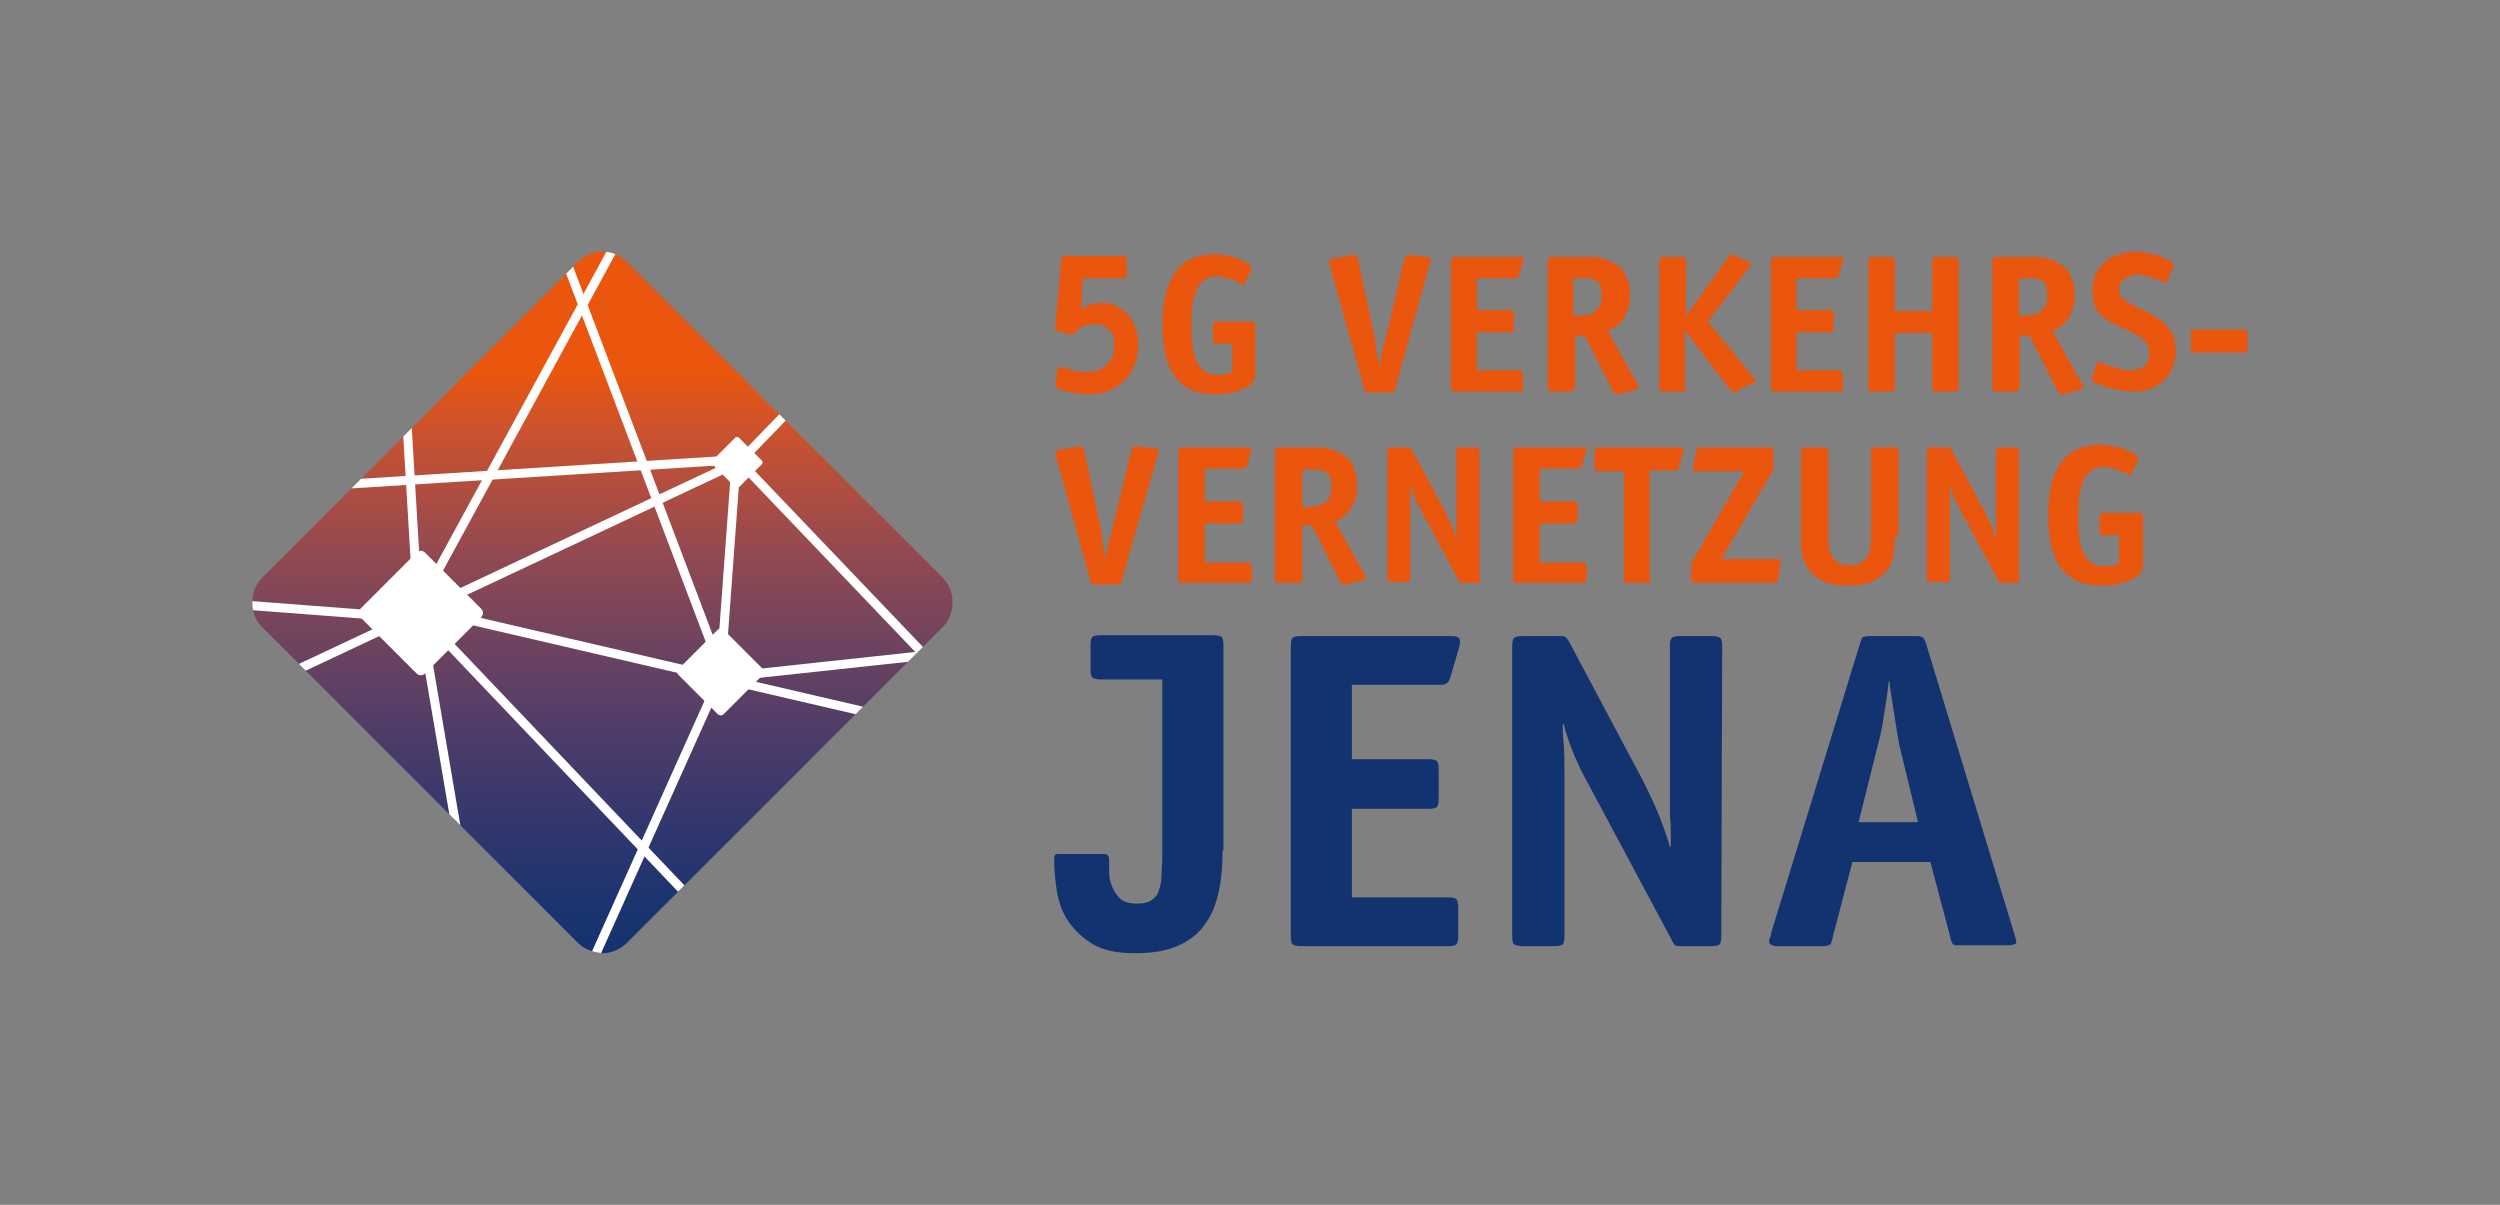 <?xml version="1.0" encoding="UTF-8"?>
<!-- Generator: Adobe Illustrator 25.4.1, SVG Export Plug-In . SVG Version: 6.00 Build 0)  -->
<svg version="1.1" id="Ebene_1" xmlns="http://www.w3.org/2000/svg" xmlns:xlink="http://www.w3.org/1999/xlink" x="0px" y="0px" viewBox="0 0 282.2 136" style="enable-background:new 0 0 282.2 136;" xml:space="preserve">
<rect x="0" y="0" width="282.2" height="136" fill="#808080" stroke="none"/>
<style type="text/css">
	.st0{fill:#133370;}
	.st1{fill:#EA560D;}
	
		.st2{clip-path:url(#SVGID_00000109746090975430258840000001600894991716533172_);fill:url(#SVGID_00000179632909006986803280000005136717958866455689_);}
	.st3{clip-path:url(#SVGID_00000044171832073240082260000009187351560564731810_);fill:#FFFFFF;}
	.st4{clip-path:url(#SVGID_00000096035107606645518780000011427687862834294166_);fill:#FFFFFF;}
	.st5{clip-path:url(#SVGID_00000091017624281275204520000000521735612780808349_);fill:#FFFFFF;}
	.st6{clip-path:url(#SVGID_00000083064950131824948080000005145842913580821890_);fill:none;stroke:#FFFFFF;stroke-width:1.017;}
	.st7{clip-path:url(#SVGID_00000124872429923066390490000016984689900056857754_);fill:none;stroke:#FFFFFF;stroke-width:1.017;}
	.st8{clip-path:url(#SVGID_00000163072561344486630720000011500281226347151031_);fill:none;stroke:#FFFFFF;stroke-width:1.017;}
	.st9{clip-path:url(#SVGID_00000114036131323358886910000015567380838656905113_);fill:none;stroke:#FFFFFF;stroke-width:1.017;}
	.st10{clip-path:url(#SVGID_00000169536175365850290210000002521926391996090530_);fill:none;stroke:#FFFFFF;stroke-width:1.017;}
	.st11{clip-path:url(#SVGID_00000091715130151574788640000009068654147849707435_);fill:none;stroke:#FFFFFF;stroke-width:1.017;}
	.st12{clip-path:url(#SVGID_00000168086722793838582330000011986884398747119751_);fill:none;stroke:#FFFFFF;stroke-width:1.017;}
	.st13{clip-path:url(#SVGID_00000173863707690590221940000002587003394233184394_);fill:none;stroke:#FFFFFF;stroke-width:1.017;}
	.st14{clip-path:url(#SVGID_00000013905284957749700250000015402158412729346478_);fill:#F18500;}
	.st15{clip-path:url(#SVGID_00000071561443841264718620000009588562409135778966_);fill:none;stroke:#FFFFFF;stroke-width:1.017;}
	.st16{clip-path:url(#SVGID_00000168804976711424906950000016270386949282821309_);fill:none;stroke:#FFFFFF;stroke-width:1.017;}
	.st17{clip-path:url(#SVGID_00000000205375289684421300000012365837690367260555_);fill:none;stroke:#FFFFFF;stroke-width:1.017;}
	.st18{clip-path:url(#SVGID_00000011013630546777990490000016506748695463500673_);fill:none;stroke:#FFFFFF;stroke-width:1.017;}
	.st19{clip-path:url(#SVGID_00000065052936434028957220000011015297478717186717_);fill:none;stroke:#FFFFFF;stroke-width:1.017;}
	.st20{clip-path:url(#SVGID_00000083796377118161170550000009335997005959494553_);fill:none;stroke:#FFFFFF;stroke-width:1.017;}
	.st21{clip-path:url(#SVGID_00000035530681728390209630000017157397202504988066_);fill:none;stroke:#FFFFFF;stroke-width:1.017;}
</style>
<g>
	<path class="st0" d="M138,96c0,1.6-0.1,3.1-0.4,4.5c-0.3,1.4-0.7,2.6-1.5,3.7c-0.7,1.1-1.7,1.9-3,2.5s-2.9,0.9-5,0.9   c-1.9,0-3.5-0.3-4.7-1s-2.1-1.6-2.8-2.6c-0.7-1-1.1-2.2-1.3-3.4c-0.2-1.2-0.3-2.4-0.3-3.5c0-0.3,0-0.5,0.1-0.6s0.2-0.1,0.4-0.1h5.1   c0.4,0,0.6,0.2,0.6,0.7c0,0.3,0,0.7,0,1.3c0,0.5,0.1,1.1,0.3,1.6c0.2,0.5,0.5,1,0.9,1.4s1.1,0.6,1.9,0.6c0.7,0,1.3-0.1,1.7-0.4   s0.7-0.6,0.8-1.1c0.2-0.5,0.3-1,0.3-1.6s0.1-1.3,0.1-2V76.7h-7c-0.4,0-0.7-0.1-0.9-0.2c-0.1-0.1-0.2-0.4-0.2-0.9v-2.8   c0-0.5,0.1-0.8,0.2-0.9s0.4-0.2,0.9-0.2H137c0.4,0,0.7,0.1,0.9,0.2c0.1,0.1,0.2,0.4,0.2,0.9V96H138z"/>
	<path class="st0" d="M164.6,105.7c0,0.5-0.1,0.8-0.2,0.9c-0.1,0.1-0.4,0.2-0.8,0.2h-16.8c-0.4,0-0.7-0.1-0.9-0.2   c-0.1-0.1-0.2-0.4-0.2-0.9V72.9c0-0.5,0.1-0.8,0.2-0.9c0.1-0.1,0.4-0.2,0.9-0.2h16.7c0.5,0,0.8,0,1,0.1s0.3,0.2,0.3,0.5   c0,0.1,0,0.2,0,0.3c0,0.1-0.1,0.2-0.1,0.4l-1,3.4c-0.1,0.4-0.3,0.6-0.5,0.7s-0.5,0.1-0.7,0.1h-9.9v8.4h8.7c0.5,0,0.8,0.1,0.9,0.2   c0.1,0.1,0.2,0.4,0.2,0.9v3.4c0,0.5-0.1,0.8-0.2,0.9c-0.1,0.1-0.4,0.2-0.9,0.2h-8.7v10h10.9c0.5,0,0.8,0.1,0.9,0.2   c0.1,0.1,0.2,0.4,0.2,0.9L164.6,105.7L164.6,105.7z"/>
	<path class="st0" d="M194.3,105.7c0,0.5-0.1,0.8-0.2,0.9c-0.1,0.1-0.4,0.2-0.9,0.2h-3.4c-0.4,0-0.6,0-0.7-0.1s-0.3-0.3-0.4-0.6   l-9.3-17.4c-0.8-1.4-1.4-2.7-1.8-3.7c-0.4-1-0.8-2.1-1.1-3.3h-0.1c0,0.3,0,1.1,0.1,2.2s0.1,2.3,0.1,3.4v18.4c0,0.5-0.1,0.8-0.2,0.9   c-0.1,0.1-0.4,0.2-0.9,0.2h-3.7c-0.4,0-0.7-0.1-0.9-0.2c-0.1-0.1-0.2-0.4-0.2-0.9V72.9c0-0.5,0.1-0.8,0.2-0.9   c0.1-0.1,0.4-0.2,0.9-0.2h4.2c0.4,0,0.6,0,0.7,0.1c0.1,0.1,0.3,0.3,0.4,0.5l8.4,15.8c0.7,1.4,1.3,2.7,1.8,3.9   c0.5,1.3,0.9,2.4,1.2,3.5h0.1c0-0.4,0-0.9,0-1.5s0-1.2-0.1-1.9c0-0.6,0-1.2,0-1.8c0-0.6,0-1.1,0-1.4V72.9c0-0.5,0.1-0.8,0.2-0.9   c0.1-0.1,0.4-0.2,0.9-0.2h3.7c0.4,0,0.7,0.1,0.9,0.2c0.1,0.1,0.2,0.4,0.2,0.9L194.3,105.7L194.3,105.7z"/>
	<path class="st0" d="M206.9,105.7c-0.1,0.5-0.2,0.8-0.3,0.9s-0.4,0.2-0.7,0.2h-5.2c-0.6,0-1-0.2-1-0.5c0-0.1,0-0.3,0.1-0.5   s0.1-0.3,0.1-0.4L210,72.5c0.1-0.3,0.2-0.6,0.3-0.6s0.4-0.1,0.8-0.1h5.3c0.4,0,0.6,0.1,0.7,0.2c0.1,0.1,0.2,0.3,0.3,0.6l10,32.9   c0,0.1,0.1,0.2,0.1,0.4c0.1,0.2,0.1,0.3,0.1,0.4c0,0.2-0.1,0.3-0.3,0.3c-0.2,0.1-0.4,0.1-0.7,0.1h-5.7c-0.3,0-0.5-0.1-0.5-0.2   c-0.1-0.1-0.2-0.4-0.3-0.9l-2.2-8.3h-8.8L206.9,105.7z M214.4,84.1c-0.1-0.5-0.2-1.1-0.3-1.7s-0.2-1.2-0.3-1.9s-0.2-1.3-0.3-1.9   s-0.2-1.2-0.2-1.7h-0.1c-0.1,1.1-0.3,2.3-0.5,3.6c-0.2,1.3-0.4,2.5-0.7,3.5l-2.2,8.8h6.7L214.4,84.1z"/>
</g>
<g>
	<path class="st1" d="M122.1,34.9c0.2-0.1,0.4-0.2,0.7-0.4c0.3-0.2,0.8-0.3,1.5-0.3s1.3,0.1,1.8,0.4s1,0.6,1.3,1   c0.4,0.4,0.6,0.9,0.8,1.5s0.3,1.2,0.3,1.8c0,0.8-0.1,1.5-0.4,2.2c-0.3,0.7-0.6,1.3-1.1,1.8s-1.1,0.9-1.8,1.2   c-0.7,0.3-1.5,0.4-2.4,0.4c-0.4,0-0.8,0-1.2-0.1c-0.4-0.1-0.8-0.1-1.2-0.2c-0.4-0.1-0.7-0.2-0.9-0.3c-0.2-0.1-0.4-0.3-0.4-0.4v-0.1   v-0.1l0.3-1.7c0,0,0-0.1,0.1-0.1l0.1-0.1c0,0,0.2,0,0.4,0.1c0.2,0.1,0.4,0.1,0.7,0.2c0.3,0.1,0.6,0.2,0.9,0.2   c0.3,0.1,0.7,0.1,1,0.1c1.1,0,1.9-0.3,2.4-0.9c0.6-0.6,0.8-1.3,0.8-2.2c0-0.7-0.2-1.3-0.6-1.7s-0.9-0.6-1.7-0.6   c-0.4,0-0.8,0.1-1.1,0.2c-0.3,0.1-0.5,0.3-0.7,0.4c-0.2,0.2-0.3,0.3-0.4,0.4c-0.1,0.1-0.2,0.2-0.3,0.2h-0.1h-0.1l-1.3-0.4   c-0.1,0-0.2-0.1-0.3-0.1c-0.1,0-0.1-0.1-0.1-0.2c0-0.1,0-0.2,0-0.2l0.7-7.5c0-0.2,0.1-0.3,0.1-0.4c0.1,0,0.2-0.1,0.3-0.1h6.5   c0.2,0,0.3,0,0.4,0.1s0.1,0.2,0.1,0.4v1.5c0,0.2,0,0.3-0.1,0.4s-0.2,0.1-0.4,0.1h-4.5L122.1,34.9z"/>
	<path class="st1" d="M141.5,42.8c0,0.2-0.1,0.5-0.4,0.7c-0.3,0.2-0.6,0.4-1.1,0.5c-0.4,0.2-0.9,0.3-1.4,0.4c-0.5,0.1-1,0.1-1.5,0.1   c-1.9,0-3.4-0.6-4.4-1.9c-1-1.3-1.5-3.3-1.5-5.9c0-2.6,0.5-4.6,1.5-6c1-1.4,2.5-2,4.5-2c0.5,0,1,0.1,1.5,0.2s0.9,0.2,1.3,0.4   c0.4,0.1,0.7,0.3,0.9,0.5s0.4,0.3,0.4,0.4s0,0.2-0.1,0.3l-0.7,1.5c-0.1,0.1-0.2,0.2-0.2,0.2s-0.1-0.1-0.3-0.2   c-0.2-0.1-0.4-0.2-0.6-0.3c-0.3-0.1-0.6-0.2-0.9-0.3c-0.3-0.1-0.7-0.2-1.1-0.2c-0.6,0-1,0.1-1.4,0.4c-0.4,0.2-0.7,0.6-0.9,1.1   s-0.4,1.1-0.5,1.7c-0.1,0.7-0.1,1.4-0.1,2.3c0,0.9,0,1.6,0.1,2.3s0.2,1.3,0.5,1.8c0.2,0.5,0.5,0.9,0.9,1.1c0.4,0.3,0.9,0.4,1.5,0.4   c0.4,0,0.8,0,1-0.1c0.3-0.1,0.5-0.2,0.6-0.2v-3.2h-1.7c-0.2,0-0.3,0-0.4-0.1c-0.1-0.1-0.1-0.2-0.1-0.4v-1.5c0-0.2,0-0.3,0.1-0.4   c0.1-0.1,0.2-0.1,0.4-0.1h3.8c0.2,0,0.3,0,0.4,0.1c0.1,0.1,0.1,0.2,0.1,0.4v6H141.5z"/>
	<path class="st1" d="M157.5,43.9c0,0.2-0.1,0.3-0.1,0.3s-0.2,0.1-0.4,0.1h-2.5c-0.2,0-0.3,0-0.4-0.1c-0.1,0-0.1-0.1-0.1-0.3   l-3.9-14c0-0.1-0.1-0.2-0.1-0.2c0-0.1,0-0.2,0-0.2c0-0.1,0-0.1,0.1-0.2c0.1,0,0.2-0.1,0.3-0.1l2.2-0.4h0.1c0,0,0.1,0,0.2,0   c0.1,0,0.1,0,0.2,0.1c0.1,0,0.1,0.2,0.2,0.4l1.9,8.9c0,0.2,0.1,0.4,0.1,0.7s0.1,0.6,0.1,0.9c0.1,0.3,0.1,0.6,0.2,0.9   c0.1,0.3,0.1,0.6,0.1,0.8l0,0c0-0.2,0.1-0.5,0.1-0.8c0.1-0.3,0.1-0.6,0.2-0.9c0.1-0.3,0.1-0.6,0.2-0.9c0.1-0.3,0.1-0.5,0.2-0.7   l2.1-8.9c0.1-0.2,0.1-0.3,0.2-0.4c0.1,0,0.1-0.1,0.2-0.1c0.1,0,0.2,0,0.2,0h0.1l1.9,0.2c0.1,0,0.2,0.1,0.3,0.1s0.1,0.1,0.1,0.2   s0,0.2,0,0.2c0,0.1,0,0.2-0.1,0.2L157.5,43.9z"/>
	<path class="st1" d="M172,43.7c0,0.2,0,0.3-0.1,0.4s-0.2,0.1-0.4,0.1h-7.2c-0.2,0-0.3,0-0.4-0.1c-0.1-0.1-0.1-0.2-0.1-0.4V29.5   c0-0.2,0-0.3,0.1-0.4s0.2-0.1,0.4-0.1h7.2c0.2,0,0.4,0,0.4,0s0.1,0.1,0.1,0.2s0,0.1,0,0.1s0,0.1-0.1,0.2l-0.4,1.5   c0,0.2-0.1,0.3-0.2,0.3c-0.1,0-0.2,0.1-0.3,0.1h-4.3V35h3.7c0.2,0,0.3,0,0.4,0.1c0.1,0.1,0.1,0.2,0.1,0.4V37c0,0.2,0,0.3-0.1,0.4   c-0.1,0.1-0.2,0.1-0.4,0.1h-3.7v4.3h4.7c0.2,0,0.3,0,0.4,0.1c0.1,0.1,0.1,0.2,0.1,0.4v1.4H172z"/>
	<path class="st1" d="M177.7,43.7c0,0.2,0,0.3-0.1,0.4c-0.1,0.1-0.2,0.1-0.4,0.1h-2c-0.2,0-0.3,0-0.4-0.1c-0.1-0.1-0.1-0.2-0.1-0.4   V29.5c0-0.2,0-0.3,0.1-0.4s0.2-0.1,0.4-0.1h3.6c0.3,0,0.6,0,1,0s0.7,0.1,1.1,0.2c0.4,0.1,0.8,0.2,1.1,0.4c0.4,0.2,0.7,0.4,1,0.7   s0.5,0.7,0.7,1.2c0.2,0.5,0.3,1.1,0.3,1.8s-0.1,1.3-0.3,1.8s-0.4,0.9-0.7,1.2s-0.5,0.5-0.8,0.7s-0.5,0.3-0.7,0.4l3.3,5.9   c0,0.1,0.1,0.1,0.1,0.2c0,0.1,0.1,0.1,0.1,0.2c0,0.1,0,0.1-0.1,0.2c-0.1,0-0.2,0.1-0.3,0.1l-1.9,0.5c-0.1,0-0.2,0-0.3,0   s-0.3-0.2-0.5-0.7l-3-5.9h-1.1v5.8H177.7z M178.2,35.6c0.4,0,0.7,0,1-0.1c0.3,0,0.6-0.1,0.8-0.3s0.4-0.4,0.6-0.7   c0.1-0.3,0.2-0.7,0.2-1.2s-0.1-0.9-0.2-1.1c-0.1-0.3-0.3-0.5-0.6-0.6c-0.2-0.1-0.5-0.2-0.8-0.2s-0.6,0-0.8,0h-0.8v4.2H178.2z"/>
	<path class="st1" d="M190.3,43.7c0,0.2,0,0.3-0.1,0.4c-0.1,0.1-0.2,0.1-0.4,0.1h-2c-0.2,0-0.3,0-0.4-0.1c-0.1-0.1-0.1-0.2-0.1-0.4   V29.5c0-0.2,0-0.3,0.1-0.4s0.2-0.1,0.4-0.1h2c0.2,0,0.3,0,0.4,0.1c0.1,0.1,0.1,0.2,0.1,0.4v6.2l0,0l4.8-6.7c0-0.1,0.1-0.1,0.2-0.2   c0.1-0.1,0.1-0.1,0.2-0.1c0.1,0,0.1,0,0.2,0.1c0.1,0,0.1,0.1,0.2,0.1l1.5,0.7c0.1,0,0.1,0.1,0.2,0.1c0.1,0.1,0.1,0.1,0.1,0.1   c0,0.1,0,0.2-0.1,0.2l-0.1,0.1l-4.7,6.2l5.2,6.4l0.1,0.1c0,0,0.1,0.1,0.1,0.2c0,0,0,0.1-0.1,0.1c-0.1,0.1-0.1,0.1-0.2,0.1l-1.8,0.9   c-0.1,0-0.2,0.1-0.2,0.1c-0.1,0-0.1,0.1-0.2,0.1c-0.1,0-0.1,0-0.2-0.1c-0.1-0.1-0.1-0.1-0.2-0.2l-5.1-6.7l0,0v6.4H190.3z"/>
	<path class="st1" d="M208.1,43.7c0,0.2,0,0.3-0.1,0.4c-0.1,0.1-0.2,0.1-0.4,0.1h-7.2c-0.2,0-0.3,0-0.4-0.1   c-0.1-0.1-0.1-0.2-0.1-0.4V29.5c0-0.2,0-0.3,0.1-0.4s0.2-0.1,0.4-0.1h7.2c0.2,0,0.4,0,0.4,0s0.1,0.1,0.1,0.2s0,0.1,0,0.1   s0,0.1-0.1,0.2l-0.4,1.5c0,0.2-0.1,0.3-0.2,0.3c-0.1,0-0.2,0.1-0.3,0.1h-4.3V35h3.7c0.2,0,0.3,0,0.4,0.1c0.1,0.1,0.1,0.2,0.1,0.4   V37c0,0.2,0,0.3-0.1,0.4c-0.1,0.1-0.2,0.1-0.4,0.1h-3.7v4.3h4.7c0.2,0,0.3,0,0.4,0.1c0.1,0.1,0.1,0.2,0.1,0.4v1.4H208.1z"/>
	<path class="st1" d="M221.1,43.7c0,0.2,0,0.3-0.1,0.4c-0.1,0.1-0.2,0.1-0.4,0.1h-2c-0.2,0-0.3,0-0.4-0.1c-0.1-0.1-0.1-0.2-0.1-0.4   v-6.1h-4.2v6.1c0,0.2,0,0.3-0.1,0.4c-0.1,0.1-0.2,0.1-0.4,0.1h-2c-0.2,0-0.3,0-0.4-0.1c-0.1-0.1-0.1-0.2-0.1-0.4V29.5   c0-0.2,0-0.3,0.1-0.4s0.2-0.1,0.4-0.1h2c0.2,0,0.3,0,0.4,0.1c0.1,0.1,0.1,0.2,0.1,0.4v5.6h4.2v-5.6c0-0.2,0-0.3,0.1-0.4   s0.2-0.1,0.4-0.1h2c0.2,0,0.3,0,0.4,0.1c0.1,0.1,0.1,0.2,0.1,0.4V43.7z"/>
	<path class="st1" d="M227.9,43.7c0,0.2,0,0.3-0.1,0.4c-0.1,0.1-0.2,0.1-0.4,0.1h-2c-0.2,0-0.3,0-0.4-0.1c-0.1-0.1-0.1-0.2-0.1-0.4   V29.5c0-0.2,0-0.3,0.1-0.4s0.2-0.1,0.4-0.1h3.6c0.3,0,0.6,0,1,0s0.7,0.1,1.1,0.2s0.8,0.2,1.1,0.4c0.4,0.2,0.7,0.4,1,0.7   c0.3,0.3,0.5,0.7,0.7,1.2c0.2,0.5,0.3,1.1,0.3,1.8s-0.1,1.3-0.3,1.8s-0.4,0.9-0.7,1.2s-0.5,0.5-0.8,0.7s-0.5,0.3-0.7,0.4l3.3,5.9   c0,0.1,0.1,0.1,0.1,0.2c0,0.1,0.1,0.1,0.1,0.2c0,0.1,0,0.1-0.1,0.2c-0.1,0-0.2,0.1-0.3,0.1l-1.9,0.5c-0.1,0-0.2,0-0.3,0   s-0.3-0.2-0.5-0.7l-3-5.9H228v5.8H227.9z M228.5,35.6c0.4,0,0.7,0,1-0.1c0.3,0,0.6-0.1,0.8-0.3s0.4-0.4,0.6-0.7   c0.1-0.3,0.2-0.7,0.2-1.2s-0.1-0.9-0.2-1.1c-0.1-0.3-0.3-0.5-0.6-0.6c-0.2-0.1-0.5-0.2-0.8-0.2s-0.6,0-0.8,0h-0.8v4.2H228.5z"/>
	<path class="st1" d="M244.6,31.8c-0.1,0.1-0.2,0.2-0.2,0.2s-0.1-0.1-0.3-0.2s-0.4-0.2-0.7-0.3c-0.3-0.1-0.6-0.2-1-0.3   c-0.4-0.1-0.7-0.2-1.1-0.2c-0.3,0-0.5,0-0.7,0.1s-0.5,0.2-0.7,0.3c-0.2,0.1-0.4,0.3-0.5,0.5c-0.1,0.2-0.2,0.5-0.2,0.8   c0,0.4,0.1,0.8,0.4,1s0.7,0.5,1.1,0.7c0.4,0.2,0.9,0.5,1.5,0.7c0.5,0.3,1,0.6,1.5,0.9c0.6,0.4,1,0.9,1.4,1.5s0.5,1.3,0.5,2.1   c0,0.7-0.1,1.3-0.4,1.9c-0.2,0.6-0.6,1.1-1,1.5s-0.9,0.7-1.5,0.9s-1.2,0.3-1.9,0.3c-0.6,0-1.1-0.1-1.7-0.2c-0.6-0.1-1-0.2-1.5-0.4   c-0.4-0.1-0.8-0.3-1.1-0.4c-0.3-0.1-0.4-0.3-0.4-0.4v-0.1c0-0.1,0-0.1,0.1-0.2l0.5-1.5c0-0.1,0.1-0.2,0.2-0.2c0,0,0.1,0.1,0.4,0.2   c0.2,0.1,0.5,0.2,0.8,0.3s0.7,0.2,1.1,0.3c0.4,0.1,0.9,0.2,1.4,0.2c0.6,0,1.1-0.2,1.5-0.5s0.5-0.8,0.5-1.5c0-0.5-0.1-0.9-0.4-1.2   c-0.3-0.3-0.6-0.6-1-0.8s-0.9-0.5-1.4-0.7s-1.1-0.5-1.7-0.8c-0.6-0.4-1.1-0.8-1.4-1.3c-0.3-0.5-0.5-1.2-0.5-2.1   c0-0.8,0.1-1.5,0.4-2c0.3-0.6,0.6-1,1.1-1.4c0.4-0.4,1-0.6,1.5-0.8c0.6-0.2,1.2-0.3,1.8-0.3c0.5,0,1,0.1,1.6,0.2   c0.5,0.1,1,0.2,1.4,0.4c0.4,0.1,0.7,0.3,1,0.5c0.2,0.2,0.4,0.3,0.4,0.4s0,0.2-0.1,0.3L244.6,31.8z"/>
	<path class="st1" d="M253.7,39.3c0,0.2,0,0.3-0.1,0.4c-0.1,0.1-0.2,0.1-0.4,0.1h-5.4c-0.2,0-0.3,0-0.4-0.1   c-0.1-0.1-0.1-0.2-0.1-0.4v-1.6c0-0.2,0-0.3,0.1-0.4c0.1-0.1,0.2-0.1,0.4-0.1h5.4c0.2,0,0.3,0,0.4,0.1c0.1,0.1,0.1,0.2,0.1,0.4   V39.3z"/>
</g>
<g>
	<path class="st1" d="M126.6,65.6c0,0.2-0.1,0.3-0.1,0.3s-0.2,0.1-0.4,0.1h-2.5c-0.2,0-0.3,0-0.4-0.1c-0.1,0-0.1-0.1-0.1-0.3   l-3.9-14.1c0-0.1-0.1-0.2-0.1-0.2c0-0.1,0-0.2,0-0.2c0-0.1,0-0.1,0.1-0.2c0.1,0,0.2-0.1,0.3-0.1l2.2-0.4h0.1c0,0,0.1,0,0.2,0   s0.1,0,0.2,0.1c0.1,0,0.1,0.2,0.2,0.4l1.9,9c0,0.2,0.1,0.4,0.1,0.7s0.1,0.6,0.1,0.9c0.1,0.3,0.1,0.6,0.2,1c0.1,0.3,0.1,0.6,0.1,0.9   l0,0c0-0.3,0.1-0.5,0.1-0.9c0.1-0.3,0.1-0.6,0.2-1c0.1-0.3,0.1-0.6,0.2-0.9c0.1-0.3,0.1-0.5,0.2-0.7l2.2-9c0.1-0.2,0.1-0.4,0.2-0.4   s0.1-0.1,0.2-0.1c0.1,0,0.2,0,0.2,0h0.1l2,0.2c0.1,0,0.2,0.1,0.3,0.1s0.1,0.1,0.1,0.2c0,0.1,0,0.2,0,0.2c0,0.1,0,0.2-0.1,0.2   L126.6,65.6z"/>
	<path class="st1" d="M141.3,65.3c0,0.2,0,0.3-0.1,0.4s-0.2,0.1-0.4,0.1h-7.3c-0.2,0-0.3,0-0.4-0.1c-0.1-0.1-0.1-0.2-0.1-0.4V51   c0-0.2,0-0.3,0.1-0.4c0.1-0.1,0.2-0.1,0.4-0.1h7.3c0.2,0,0.4,0,0.4,0c0.1,0,0.1,0.1,0.1,0.2c0,0.1,0,0.1,0,0.1s0,0.1-0.1,0.2   l-0.4,1.5c0,0.2-0.1,0.3-0.2,0.3c-0.1,0-0.2,0.1-0.3,0.1H136v3.7h3.8c0.2,0,0.3,0,0.4,0.1c0.1,0.1,0.1,0.2,0.1,0.4v1.5   c0,0.2,0,0.3-0.1,0.4c-0.1,0.1-0.2,0.1-0.4,0.1H136v4.4h4.8c0.2,0,0.3,0,0.4,0.1c0.1,0.1,0.1,0.2,0.1,0.4V65.3z"/>
	<path class="st1" d="M147,65.3c0,0.2,0,0.3-0.1,0.4s-0.2,0.1-0.4,0.1h-2.1c-0.2,0-0.3,0-0.4-0.1c-0.1-0.1-0.1-0.2-0.1-0.4V51   c0-0.2,0-0.3,0.1-0.4c0.1-0.1,0.2-0.1,0.4-0.1h3.6c0.3,0,0.6,0,1,0s0.7,0.1,1.1,0.2c0.4,0.1,0.8,0.2,1.1,0.4c0.4,0.2,0.7,0.4,1,0.7   s0.5,0.7,0.7,1.2s0.3,1.1,0.3,1.8s-0.1,1.3-0.3,1.8s-0.4,0.9-0.7,1.2s-0.5,0.6-0.8,0.7c-0.3,0.2-0.5,0.3-0.7,0.4l3.3,5.9   c0,0.1,0.1,0.1,0.1,0.2s0.1,0.1,0.1,0.2s0,0.1-0.1,0.2c-0.1,0-0.2,0.1-0.3,0.1l-1.9,0.5c-0.1,0-0.2,0-0.3,0s-0.3-0.2-0.5-0.7l-3-6   H147V65.3z M147.6,57.2c0.4,0,0.7,0,1-0.1c0.3,0,0.6-0.1,0.9-0.3c0.2-0.2,0.4-0.4,0.6-0.7c0.1-0.3,0.2-0.7,0.2-1.2   s-0.1-0.9-0.2-1.1c-0.1-0.3-0.3-0.5-0.6-0.6c-0.2-0.1-0.5-0.2-0.8-0.2s-0.6,0-0.9,0H147v4.3h0.6V57.2z"/>
	<path class="st1" d="M167.1,65.3c0,0.2,0,0.3-0.1,0.4s-0.2,0.1-0.4,0.1h-1.5c-0.2,0-0.3,0-0.3-0.1c-0.1,0-0.1-0.1-0.2-0.3l-4.1-7.6   c-0.3-0.6-0.6-1.2-0.8-1.6c-0.2-0.4-0.3-0.9-0.5-1.4l0,0c0,0.1,0,0.5,0,0.9c0,0.5,0,1,0,1.5v8c0,0.2,0,0.3-0.1,0.4   s-0.2,0.1-0.4,0.1h-1.6c-0.2,0-0.3,0-0.4-0.1c-0.1-0.1-0.1-0.2-0.1-0.4V51c0-0.2,0-0.3,0.1-0.4c0.1-0.1,0.2-0.1,0.4-0.1h1.8   c0.2,0,0.3,0,0.3,0.1c0.1,0,0.1,0.1,0.2,0.2l3.7,6.9c0.3,0.6,0.6,1.2,0.8,1.7s0.4,1.1,0.5,1.5l0,0c0-0.2,0-0.4,0-0.7s0-0.5,0-0.8   s0-0.5,0-0.8s0-0.5,0-0.6v-7c0-0.2,0-0.3,0.1-0.4c0.1-0.1,0.2-0.1,0.4-0.1h1.6c0.2,0,0.3,0,0.4,0.1c0.1,0.1,0.1,0.2,0.1,0.4v14.3   H167.1z"/>
	<path class="st1" d="M179.1,65.3c0,0.2,0,0.3-0.1,0.4s-0.2,0.1-0.4,0.1h-7.3c-0.2,0-0.3,0-0.4-0.1c-0.1-0.1-0.1-0.2-0.1-0.4V51   c0-0.2,0-0.3,0.1-0.4c0.1-0.1,0.2-0.1,0.4-0.1h7.3c0.2,0,0.4,0,0.4,0c0.1,0,0.1,0.1,0.1,0.2c0,0.1,0,0.1,0,0.1s0,0.1-0.1,0.2   l-0.4,1.5c0,0.2-0.1,0.3-0.2,0.3c-0.1,0-0.2,0.1-0.3,0.1h-4.3v3.7h3.8c0.2,0,0.3,0,0.4,0.1c0.1,0.1,0.1,0.2,0.1,0.4v1.5   c0,0.2,0,0.3-0.1,0.4c-0.1,0.1-0.2,0.1-0.4,0.1h-3.8v4.4h4.8c0.2,0,0.3,0,0.4,0.1c0.1,0.1,0.1,0.2,0.1,0.4V65.3z"/>
	<path class="st1" d="M186.4,65.3c0,0.2,0,0.3-0.1,0.4s-0.2,0.1-0.4,0.1h-2.1c-0.2,0-0.3,0-0.4-0.1c-0.1-0.1-0.1-0.2-0.1-0.4V53.2   h-2.9c-0.2,0-0.3,0-0.3-0.1c0,0-0.1-0.1-0.1-0.3v-1.9c0-0.2,0-0.3,0.1-0.3c0,0,0.1-0.1,0.3-0.1h9.2c0.2,0,0.4,0,0.4,0   c0.1,0,0.1,0.1,0.1,0.2c0,0.1,0,0.1,0,0.1s0,0.1-0.1,0.2l-0.5,1.8c0,0.2-0.1,0.3-0.2,0.3c-0.1,0-0.2,0-0.3,0h-2.8v12.2H186.4z"/>
	<path class="st1" d="M200.7,65.4c0,0.2-0.1,0.3-0.1,0.3c-0.1,0-0.2,0.1-0.4,0.1h-8.9c-0.2,0-0.3,0-0.3-0.1c0,0-0.1-0.1-0.1-0.3   v-1.8l6-10.4h-5.5c-0.2,0-0.3-0.1-0.3-0.3v-0.1c0,0,0-0.1,0-0.2l0.4-1.7c0-0.2,0.1-0.3,0.1-0.3c0-0.1,0.2-0.1,0.4-0.1h7.7   c0.2,0,0.3,0,0.4,0.1c0.1,0.1,0.1,0.2,0.1,0.4v2l-5.9,10.1h6.4c0.2,0,0.3,0.1,0.3,0.3v0.1c0,0,0,0.1,0,0.2L200.7,65.4z"/>
	<path class="st1" d="M213.9,60.6c0,0.8-0.1,1.6-0.2,2.3c-0.2,0.7-0.4,1.3-0.9,1.7c-0.4,0.5-1,0.9-1.6,1.1c-0.7,0.3-1.6,0.4-2.6,0.4   c-1.1,0-1.9-0.1-2.6-0.4c-0.7-0.3-1.2-0.6-1.6-1.1c-0.4-0.5-0.7-1.1-0.9-1.7c-0.2-0.7-0.2-1.4-0.2-2.3V51c0-0.2,0-0.3,0.1-0.4   c0.1-0.1,0.2-0.1,0.4-0.1h2.1c0.2,0,0.3,0,0.4,0.1c0.1,0.1,0.1,0.2,0.1,0.4v9.6c0,0.4,0,0.8,0.1,1.2c0,0.4,0.1,0.7,0.3,1   s0.4,0.5,0.7,0.7s0.7,0.3,1.3,0.3s1-0.1,1.3-0.3s0.5-0.4,0.7-0.7s0.3-0.6,0.3-1s0.1-0.8,0.1-1.2V51c0-0.2,0-0.3,0.1-0.4   c0.1-0.1,0.2-0.1,0.4-0.1h2.1c0.2,0,0.3,0,0.4,0.1c0.1,0.1,0.1,0.2,0.1,0.4v9.6H213.9z"/>
	<path class="st1" d="M228,65.3c0,0.2,0,0.3-0.1,0.4s-0.2,0.1-0.4,0.1H226c-0.2,0-0.3,0-0.3-0.1c-0.1,0-0.1-0.1-0.2-0.3l-4.1-7.6   c-0.3-0.6-0.6-1.2-0.8-1.6c-0.2-0.4-0.3-0.9-0.5-1.4l0,0c0,0.1,0,0.5,0,0.9c0,0.5,0,1,0,1.5v8c0,0.2,0,0.3-0.1,0.4   s-0.2,0.1-0.4,0.1H218c-0.2,0-0.3,0-0.4-0.1s-0.1-0.2-0.1-0.4V51c0-0.2,0-0.3,0.1-0.4c0.1-0.1,0.2-0.1,0.4-0.1h1.8   c0.2,0,0.3,0,0.3,0.1c0.1,0,0.1,0.1,0.2,0.2l3.7,6.9c0.3,0.6,0.6,1.2,0.8,1.7s0.4,1.1,0.5,1.5l0,0c0-0.2,0-0.4,0-0.7s0-0.5,0-0.8   s0-0.5,0-0.8s0-0.5,0-0.6v-7c0-0.2,0-0.3,0.1-0.4c0.1-0.1,0.2-0.1,0.4-0.1h1.6c0.2,0,0.3,0,0.4,0.1c0.1,0.1,0.1,0.2,0.1,0.4v14.3   H228z"/>
	<path class="st1" d="M241.6,64.4c0,0.2-0.1,0.5-0.4,0.7c-0.3,0.2-0.7,0.4-1.1,0.5c-0.4,0.2-0.9,0.3-1.4,0.4s-1,0.1-1.5,0.1   c-2,0-3.4-0.6-4.5-1.9c-1-1.3-1.5-3.3-1.5-6s0.5-4.7,1.5-6c1-1.4,2.5-2,4.5-2c0.5,0,1,0.1,1.5,0.2c0.5,0.1,0.9,0.2,1.3,0.4   c0.4,0.1,0.7,0.3,1,0.5c0.2,0.2,0.4,0.3,0.4,0.4c0,0.1,0,0.2-0.1,0.3l-0.7,1.5c-0.1,0.1-0.2,0.2-0.2,0.2s-0.1-0.1-0.3-0.2   c-0.2-0.1-0.4-0.2-0.6-0.3c-0.3-0.1-0.6-0.2-0.9-0.3c-0.3-0.1-0.7-0.2-1.1-0.2c-0.6,0-1,0.1-1.4,0.4s-0.7,0.6-0.9,1.1   s-0.4,1.1-0.5,1.7c-0.1,0.7-0.1,1.4-0.1,2.3c0,0.9,0,1.7,0.1,2.4s0.2,1.3,0.5,1.8c0.2,0.5,0.5,0.9,0.9,1.1c0.4,0.3,0.9,0.4,1.5,0.4   c0.4,0,0.8,0,1-0.1c0.3-0.1,0.5-0.2,0.6-0.2v-3.2h-1.7c-0.2,0-0.3,0-0.4-0.1c-0.1-0.1-0.1-0.2-0.1-0.4v-1.5c0-0.2,0-0.3,0.1-0.4   c0.1-0.1,0.2-0.1,0.4-0.1h3.9c0.2,0,0.3,0,0.4,0.1c0.1,0.1,0.1,0.2,0.1,0.4v6H241.6z"/>
</g>
<g>
	<g>
		<defs>
			<path id="SVGID_1_" d="M65.2,29.6L29.6,65.2c-1.5,1.5-1.5,4.1,0,5.6l35.6,35.6c0.8,0.8,1.8,1.1,2.8,1.2l0,0c1,0,2-0.4,2.8-1.2     l35.6-35.6c1.5-1.5,1.5-4.1,0-5.6L70.8,29.6C70,28.8,69,28.4,68,28.4S66,28.8,65.2,29.6"/>
		</defs>
		<clipPath id="SVGID_00000109742551417501265340000000615625949299753375_">
			<use xlink:href="#SVGID_1_" style="overflow:visible;"/>
		</clipPath>
		
			<linearGradient id="SVGID_00000130633111957090715540000011316092198461513148_" gradientUnits="userSpaceOnUse" x1="93.439" y1="-166.177" x2="94.025" y2="-166.177" gradientTransform="matrix(0 -135.092 135.092 0 22517.262 12730.455)">
			<stop offset="0" style="stop-color:#133370"/>
			<stop offset="7.727270e-04" style="stop-color:#133370"/>
			<stop offset="7.473117e-02" style="stop-color:#1D346F"/>
			<stop offset="0.18" style="stop-color:#31376D"/>
			<stop offset="0.304" style="stop-color:#4C3C69"/>
			<stop offset="0.443" style="stop-color:#6F435F"/>
			<stop offset="0.594" style="stop-color:#9A4A4D"/>
			<stop offset="0.752" style="stop-color:#CE522C"/>
			<stop offset="0.829" style="stop-color:#EA560D"/>
			<stop offset="1" style="stop-color:#EA560D"/>
		</linearGradient>
		
			<rect x="28.1" y="28.4" style="clip-path:url(#SVGID_00000109742551417501265340000000615625949299753375_);fill:url(#SVGID_00000130633111957090715540000011316092198461513148_);" width="79.9" height="79.2"/>
	</g>
	<g>
		<defs>
			<path id="SVGID_00000170270861390776798130000004646825479341806761_" d="M65.2,29.6L29.6,65.2c-1.5,1.5-1.5,4.1,0,5.6l35.6,35.6     c0.8,0.8,1.8,1.1,2.8,1.2l0,0c1,0,2-0.4,2.8-1.2l35.6-35.6c1.5-1.5,1.5-4.1,0-5.6L70.8,29.6C70,28.8,69,28.4,68,28.4     S66,28.8,65.2,29.6"/>
		</defs>
		<clipPath id="SVGID_00000133492221409682609470000015354932998505764248_">
			<use xlink:href="#SVGID_00000170270861390776798130000004646825479341806761_" style="overflow:visible;"/>
		</clipPath>
		<path style="clip-path:url(#SVGID_00000133492221409682609470000015354932998505764248_);fill:#FFFFFF;" d="M83.4,55    c-0.1,0.1-0.3,0.1-0.4,0l-2.6-2.6c-0.1-0.1-0.1-0.3,0-0.4l2.6-2.6c0.1-0.1,0.3-0.1,0.4,0L86,52c0.1,0.1,0.1,0.3,0,0.4L83.4,55z"/>
	</g>
	<g>
		<defs>
			<path id="SVGID_00000115502666550512380360000011754447847930591363_" d="M65.2,29.6L29.6,65.2c-1.5,1.5-1.5,4.1,0,5.6l35.6,35.6     c0.8,0.8,1.8,1.1,2.8,1.2l0,0c1,0,2-0.4,2.8-1.2l35.6-35.6c1.5-1.5,1.5-4.1,0-5.6L70.8,29.6C70,28.8,69,28.4,68,28.4     S66,28.8,65.2,29.6"/>
		</defs>
		<clipPath id="SVGID_00000164509626169553128970000010425561798391368619_">
			<use xlink:href="#SVGID_00000115502666550512380360000011754447847930591363_" style="overflow:visible;"/>
		</clipPath>
		<path style="clip-path:url(#SVGID_00000164509626169553128970000010425561798391368619_);fill:#FFFFFF;" d="M48,76    c-0.3,0.3-0.7,0.3-1,0l-6.3-6.3c-0.3-0.3-0.3-0.7,0-1l6.3-6.3c0.3-0.3,0.7-0.3,1,0l6.3,6.3c0.3,0.3,0.3,0.7,0,1L48,76z"/>
	</g>
	<g>
		<defs>
			<path id="SVGID_00000183927196318089123150000009624999866342169507_" d="M65.2,29.6L29.6,65.2c-1.5,1.5-1.5,4.1,0,5.6l35.6,35.6     c0.8,0.8,1.8,1.1,2.8,1.2l0,0c1,0,2-0.4,2.8-1.2l35.6-35.6c1.5-1.5,1.5-4.1,0-5.6L70.8,29.6C70,28.8,69,28.4,68,28.4     S66,28.8,65.2,29.6"/>
		</defs>
		<clipPath id="SVGID_00000099656619998639214000000004169393188518710661_">
			<use xlink:href="#SVGID_00000183927196318089123150000009624999866342169507_" style="overflow:visible;"/>
		</clipPath>
		<path style="clip-path:url(#SVGID_00000099656619998639214000000004169393188518710661_);fill:#FFFFFF;" d="M81.7,80.6    c-0.2,0.2-0.5,0.2-0.7,0l-4.4-4.4c-0.2-0.2-0.2-0.5,0-0.7l4.4-4.4c0.2-0.2,0.5-0.2,0.7,0l4.4,4.4c0.2,0.2,0.2,0.5,0,0.7L81.7,80.6    z"/>
	</g>
	<g>
		<defs>
			<path id="SVGID_00000034792109997012093910000000484978990708638341_" d="M65.2,29.6L29.6,65.2c-1.5,1.5-1.5,4.1,0,5.6l35.6,35.6     c0.8,0.8,1.8,1.1,2.8,1.2l0,0c1,0,2-0.4,2.8-1.2l35.6-35.6c1.5-1.5,1.5-4.1,0-5.6L70.8,29.6C70,28.8,69,28.4,68,28.4     S66,28.8,65.2,29.6"/>
		</defs>
		<clipPath id="SVGID_00000183952175038093505540000004550499310082017173_">
			<use xlink:href="#SVGID_00000034792109997012093910000000484978990708638341_" style="overflow:visible;"/>
		</clipPath>
		
			<line style="clip-path:url(#SVGID_00000183952175038093505540000004550499310082017173_);fill:none;stroke:#FFFFFF;stroke-width:1.017;" x1="47.3" y1="69.2" x2="76.9" y2="100.3"/>
	</g>
	<g>
		<defs>
			<path id="SVGID_00000042708294851334127360000013591187808354873790_" d="M65.2,29.6L29.6,65.2c-1.5,1.5-1.5,4.1,0,5.6l35.6,35.6     c0.8,0.8,1.8,1.1,2.8,1.2l0,0c1,0,2-0.4,2.8-1.2l35.6-35.6c1.5-1.5,1.5-4.1,0-5.6L70.8,29.6C70,28.8,69,28.4,68,28.4     S66,28.8,65.2,29.6"/>
		</defs>
		<clipPath id="SVGID_00000038413108570224789770000000457714162885367986_">
			<use xlink:href="#SVGID_00000042708294851334127360000013591187808354873790_" style="overflow:visible;"/>
		</clipPath>
		
			<line style="clip-path:url(#SVGID_00000038413108570224789770000000457714162885367986_);fill:none;stroke:#FFFFFF;stroke-width:1.017;" x1="81.3" y1="76.6" x2="83.1" y2="52.1"/>
	</g>
	<g>
		<defs>
			<path id="SVGID_00000042007951165636071760000009295895650066767805_" d="M65.2,29.6L29.6,65.2c-1.5,1.5-1.5,4.1,0,5.6l35.6,35.6     c0.8,0.8,1.8,1.1,2.8,1.2l0,0c1,0,2-0.4,2.8-1.2l35.6-35.6c1.5-1.5,1.5-4.1,0-5.6L70.8,29.6C70,28.8,69,28.4,68,28.4     S66,28.8,65.2,29.6"/>
		</defs>
		<clipPath id="SVGID_00000042012231443490813820000009893742412010340266_">
			<use xlink:href="#SVGID_00000042007951165636071760000009295895650066767805_" style="overflow:visible;"/>
		</clipPath>
		
			<line style="clip-path:url(#SVGID_00000042012231443490813820000009893742412010340266_);fill:none;stroke:#FFFFFF;stroke-width:1.017;" x1="83.5" y1="52.1" x2="31.2" y2="76.7"/>
	</g>
	<g>
		<defs>
			<path id="SVGID_00000134249535272714100890000003810736495873974410_" d="M65.2,29.6L29.6,65.2c-1.5,1.5-1.5,4.1,0,5.6l35.6,35.6     c0.8,0.8,1.8,1.1,2.8,1.2l0,0c1,0,2-0.4,2.8-1.2l35.6-35.6c1.5-1.5,1.5-4.1,0-5.6L70.8,29.6C70,28.8,69,28.4,68,28.4     S66,28.8,65.2,29.6"/>
		</defs>
		<clipPath id="SVGID_00000109725410982424222730000005949214595825099431_">
			<use xlink:href="#SVGID_00000134249535272714100890000003810736495873974410_" style="overflow:visible;"/>
		</clipPath>
		
			<line style="clip-path:url(#SVGID_00000109725410982424222730000005949214595825099431_);fill:none;stroke:#FFFFFF;stroke-width:1.017;" x1="47.2" y1="69" x2="45.8" y2="45.4"/>
	</g>
	<g>
		<defs>
			<path id="SVGID_00000078763187913019039180000009357459565879685763_" d="M65.2,29.6L29.6,65.2c-1.5,1.5-1.5,4.1,0,5.6l35.6,35.6     c0.8,0.8,1.8,1.1,2.8,1.2l0,0c1,0,2-0.4,2.8-1.2l35.6-35.6c1.5-1.5,1.5-4.1,0-5.6L70.8,29.6C70,28.8,69,28.4,68,28.4     S66,28.8,65.2,29.6"/>
		</defs>
		<clipPath id="SVGID_00000104666868556805891190000010648737072730155958_">
			<use xlink:href="#SVGID_00000078763187913019039180000009357459565879685763_" style="overflow:visible;"/>
		</clipPath>
		
			<line style="clip-path:url(#SVGID_00000104666868556805891190000010648737072730155958_);fill:none;stroke:#FFFFFF;stroke-width:1.017;" x1="44.6" y1="69.6" x2="23.7" y2="68"/>
	</g>
	<g>
		<defs>
			<path id="SVGID_00000147194687582434105920000004516525590578350511_" d="M65.2,29.6L29.6,65.2c-1.5,1.5-1.5,4.1,0,5.6l35.6,35.6     c0.8,0.8,1.8,1.1,2.8,1.2l0,0c1,0,2-0.4,2.8-1.2l35.6-35.6c1.5-1.5,1.5-4.1,0-5.6L70.8,29.6C70,28.8,69,28.4,68,28.4     S66,28.8,65.2,29.6"/>
		</defs>
		<clipPath id="SVGID_00000018945949091210125690000004584781154701073302_">
			<use xlink:href="#SVGID_00000147194687582434105920000004516525590578350511_" style="overflow:visible;"/>
		</clipPath>
		
			<line style="clip-path:url(#SVGID_00000018945949091210125690000004584781154701073302_);fill:none;stroke:#FFFFFF;stroke-width:1.017;" x1="47.3" y1="68.8" x2="52.8" y2="101.1"/>
	</g>
	<g>
		<defs>
			<path id="SVGID_00000163045002666223272340000009815081457815415700_" d="M65.2,29.6L29.6,65.2c-1.5,1.5-1.5,4.1,0,5.6l35.6,35.6     c0.8,0.8,1.8,1.1,2.8,1.2l0,0c1,0,2-0.4,2.8-1.2l35.6-35.6c1.5-1.5,1.5-4.1,0-5.6L70.8,29.6C70,28.8,69,28.4,68,28.4     S66,28.8,65.2,29.6"/>
		</defs>
		<clipPath id="SVGID_00000030454100407957248450000010113165807620299657_">
			<use xlink:href="#SVGID_00000163045002666223272340000009815081457815415700_" style="overflow:visible;"/>
		</clipPath>
		
			<line style="clip-path:url(#SVGID_00000030454100407957248450000010113165807620299657_);fill:none;stroke:#FFFFFF;stroke-width:1.017;" x1="47.5" y1="68.7" x2="99.6" y2="80.8"/>
	</g>
	<g>
		<defs>
			<path id="SVGID_00000113330552710659567840000004120670421765624767_" d="M65.2,29.6L29.6,65.2c-1.5,1.5-1.5,4.1,0,5.6l35.6,35.6     c0.8,0.8,1.8,1.1,2.8,1.2l0,0c1,0,2-0.4,2.8-1.2l35.6-35.6c1.5-1.5,1.5-4.1,0-5.6L70.8,29.6C70,28.8,69,28.4,68,28.4     S66,28.8,65.2,29.6"/>
		</defs>
		<clipPath id="SVGID_00000012443140695016754210000017256813355879721909_">
			<use xlink:href="#SVGID_00000113330552710659567840000004120670421765624767_" style="overflow:visible;"/>
		</clipPath>
		
			<line style="clip-path:url(#SVGID_00000012443140695016754210000017256813355879721909_);fill:none;stroke:#FFFFFF;stroke-width:1.017;" x1="81.3" y1="76.4" x2="65.4" y2="111.8"/>
	</g>
	<g>
		<defs>
			<path id="SVGID_00000021830346029442795540000016638985275605567914_" d="M65.2,29.6L29.6,65.2c-1.5,1.5-1.5,4.1,0,5.6l35.6,35.6     c0.8,0.8,1.8,1.1,2.8,1.2l0,0c1,0,2-0.4,2.8-1.2l35.6-35.6c1.5-1.5,1.5-4.1,0-5.6L70.8,29.6C70,28.8,69,28.4,68,28.4     S66,28.8,65.2,29.6"/>
		</defs>
		<clipPath id="SVGID_00000127018898827017917160000004428230531656955550_">
			<use xlink:href="#SVGID_00000021830346029442795540000016638985275605567914_" style="overflow:visible;"/>
		</clipPath>
		<path style="clip-path:url(#SVGID_00000127018898827017917160000004428230531656955550_);fill:#F18500;" d="M73.4,86.3"/>
	</g>
	<g>
		<defs>
			<path id="SVGID_00000131338472472133056710000013391734703848006321_" d="M65.2,29.6L29.6,65.2c-1.5,1.5-1.5,4.1,0,5.6l35.6,35.6     c0.8,0.8,1.8,1.1,2.8,1.2l0,0c1,0,2-0.4,2.8-1.2l35.6-35.6c1.5-1.5,1.5-4.1,0-5.6L70.8,29.6C70,28.8,69,28.4,68,28.4     S66,28.8,65.2,29.6"/>
		</defs>
		<clipPath id="SVGID_00000098939301148899021860000012980445152472872605_">
			<use xlink:href="#SVGID_00000131338472472133056710000013391734703848006321_" style="overflow:visible;"/>
		</clipPath>
		
			<path style="clip-path:url(#SVGID_00000098939301148899021860000012980445152472872605_);fill:none;stroke:#FFFFFF;stroke-width:1.017;" d="    M73.4,86.3"/>
	</g>
	<g>
		<defs>
			<path id="SVGID_00000170277730738115220350000004636982342582890638_" d="M65.2,29.6L29.6,65.2c-1.5,1.5-1.5,4.1,0,5.6l35.6,35.6     c0.8,0.8,1.8,1.1,2.8,1.2l0,0c1,0,2-0.4,2.8-1.2l35.6-35.6c1.5-1.5,1.5-4.1,0-5.6L70.8,29.6C70,28.8,69,28.4,68,28.4     S66,28.8,65.2,29.6"/>
		</defs>
		<clipPath id="SVGID_00000024704590323951981920000015983474697678376629_">
			<use xlink:href="#SVGID_00000170277730738115220350000004636982342582890638_" style="overflow:visible;"/>
		</clipPath>
		
			<line style="clip-path:url(#SVGID_00000024704590323951981920000015983474697678376629_);fill:none;stroke:#FFFFFF;stroke-width:1.017;" x1="81.1" y1="76.5" x2="119.1" y2="72.4"/>
	</g>
	<g>
		<defs>
			<path id="SVGID_00000146494316890755867000000012222928121359205563_" d="M65.2,29.6L29.6,65.2c-1.5,1.5-1.5,4.1,0,5.6l35.6,35.6     c0.8,0.8,1.8,1.1,2.8,1.2l0,0c1,0,2-0.4,2.8-1.2l35.6-35.6c1.5-1.5,1.5-4.1,0-5.6L70.8,29.6C70,28.8,69,28.4,68,28.4     S66,28.8,65.2,29.6"/>
		</defs>
		<clipPath id="SVGID_00000147923776134681607940000002628013741407207871_">
			<use xlink:href="#SVGID_00000146494316890755867000000012222928121359205563_" style="overflow:visible;"/>
		</clipPath>
		
			<line style="clip-path:url(#SVGID_00000147923776134681607940000002628013741407207871_);fill:none;stroke:#FFFFFF;stroke-width:1.017;" x1="83.3" y1="51.9" x2="106.7" y2="76.4"/>
	</g>
	<g>
		<defs>
			<path id="SVGID_00000108284987506666620010000011557144350782151826_" d="M65.2,29.6L29.6,65.2c-1.5,1.5-1.5,4.1,0,5.6l35.6,35.6     c0.8,0.8,1.8,1.1,2.8,1.2l0,0c1,0,2-0.4,2.8-1.2l35.6-35.6c1.5-1.5,1.5-4.1,0-5.6L70.8,29.6C70,28.8,69,28.4,68,28.4     S66,28.8,65.2,29.6"/>
		</defs>
		<clipPath id="SVGID_00000065057498501665385880000014152795195997485482_">
			<use xlink:href="#SVGID_00000108284987506666620010000011557144350782151826_" style="overflow:visible;"/>
		</clipPath>
		
			<line style="clip-path:url(#SVGID_00000065057498501665385880000014152795195997485482_);fill:none;stroke:#FFFFFF;stroke-width:1.017;" x1="83.5" y1="52.1" x2="89.8" y2="45.6"/>
	</g>
	<g>
		<defs>
			<path id="SVGID_00000181084978231966405570000004898893301069083525_" d="M65.2,29.6L29.6,65.2c-1.5,1.5-1.5,4.1,0,5.6l35.6,35.6     c0.8,0.8,1.8,1.1,2.8,1.2l0,0c1,0,2-0.4,2.8-1.2l35.6-35.6c1.5-1.5,1.5-4.1,0-5.6L70.8,29.6C70,28.8,69,28.4,68,28.4     S66,28.8,65.2,29.6"/>
		</defs>
		<clipPath id="SVGID_00000078004178011864412680000008131533195244303798_">
			<use xlink:href="#SVGID_00000181084978231966405570000004898893301069083525_" style="overflow:visible;"/>
		</clipPath>
		
			<line style="clip-path:url(#SVGID_00000078004178011864412680000008131533195244303798_);fill:none;stroke:#FFFFFF;stroke-width:1.017;" x1="83.1" y1="51.9" x2="38.4" y2="54.7"/>
	</g>
	<g>
		<defs>
			<path id="SVGID_00000052061659917089905170000018023419562579136906_" d="M65.2,29.6L29.6,65.2c-1.5,1.5-1.5,4.1,0,5.6l35.6,35.6     c0.8,0.8,1.8,1.1,2.8,1.2l0,0c1,0,2-0.4,2.8-1.2l35.6-35.6c1.5-1.5,1.5-4.1,0-5.6L70.8,29.6C70,28.8,69,28.4,68,28.4     S66,28.8,65.2,29.6"/>
		</defs>
		<clipPath id="SVGID_00000031179914814947235490000013530322060167685002_">
			<use xlink:href="#SVGID_00000052061659917089905170000018023419562579136906_" style="overflow:visible;"/>
		</clipPath>
		
			<line style="clip-path:url(#SVGID_00000031179914814947235490000013530322060167685002_);fill:none;stroke:#FFFFFF;stroke-width:1.017;" x1="47.2" y1="68.5" x2="71" y2="24.8"/>
	</g>
	<g>
		<defs>
			<path id="SVGID_00000134954988697774085150000016394332398260268688_" d="M65.2,29.6L29.6,65.2c-1.5,1.5-1.5,4.1,0,5.6l35.6,35.6     c0.8,0.8,1.8,1.1,2.8,1.2l0,0c1,0,2-0.4,2.8-1.2l35.6-35.6c1.5-1.5,1.5-4.1,0-5.6L70.8,29.6C70,28.8,69,28.4,68,28.4     S66,28.8,65.2,29.6"/>
		</defs>
		<clipPath id="SVGID_00000038386212776616043150000017631715201262972582_">
			<use xlink:href="#SVGID_00000134954988697774085150000016394332398260268688_" style="overflow:visible;"/>
		</clipPath>
		
			<line style="clip-path:url(#SVGID_00000038386212776616043150000017631715201262972582_);fill:none;stroke:#FFFFFF;stroke-width:1.017;" x1="81.1" y1="74.8" x2="62.1" y2="24.7"/>
	</g>
</g>
</svg>